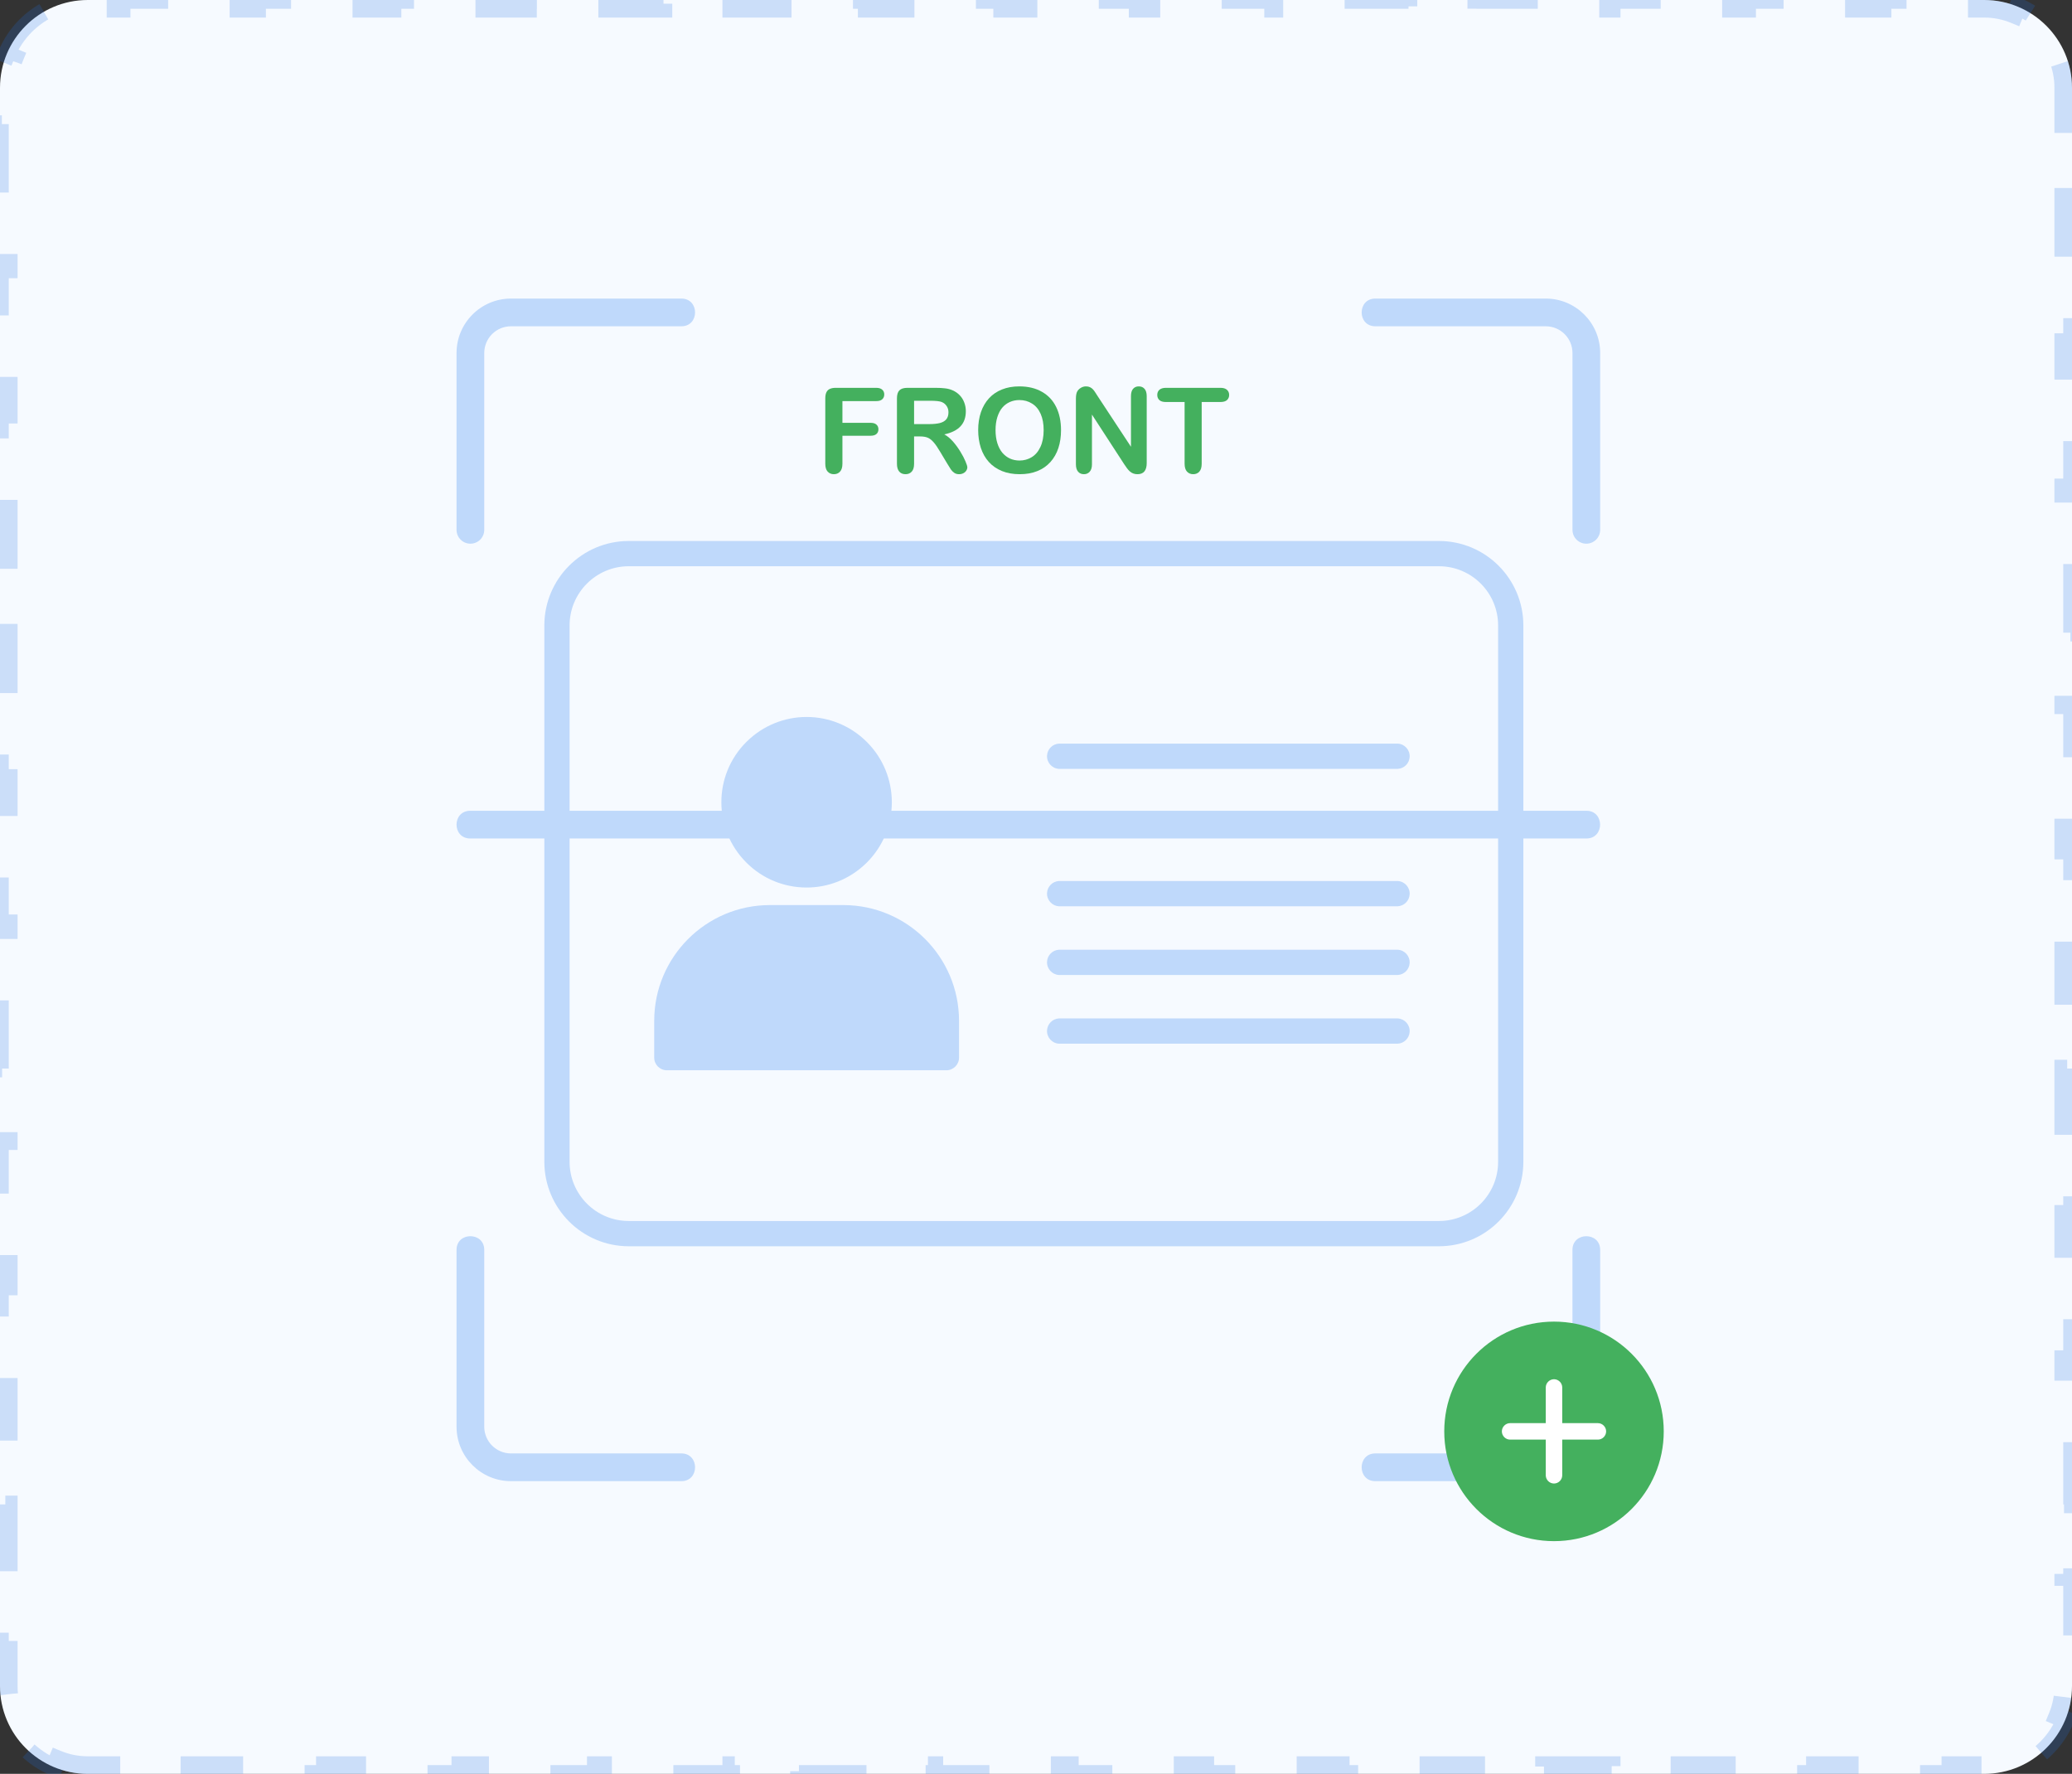 <svg width="118" height="101" viewBox="0 0 118 101" fill="none" xmlns="http://www.w3.org/2000/svg">
<rect x="0" y="0" width="118" height="101" fill="#333333" stroke="none"/>
<path d="M0 5C0 2.239 2.239 0 5 0H113C115.761 0 118 2.239 118 5V96C118 98.761 115.761 101 113 101H5C2.239 101 0 98.761 0 96V5Z" fill="#F6FAFF"/>
<path d="M5 100.5C4.389 100.5 3.807 100.378 3.278 100.159L3.086 100.621C1.864 100.114 0.886 99.136 0.379 97.914L0.841 97.722C0.622 97.192 0.5 96.611 0.5 96V93.932H0V89.796H0.5V85.659H0V81.523H0.5V77.386H0V73.25H0.5V69.114H0V64.977H0.5V60.841H0V56.705H0.5V52.568H0V48.432H0.5V44.295H0V40.159H0.5V36.023H0V31.886H0.5V27.75H0V23.614H0.5V19.477H0V15.341H0.5V11.205H0V7.068H0.5V5C0.5 4.389 0.622 3.807 0.841 3.278L0.379 3.086C0.886 1.864 1.864 0.886 3.086 0.379L3.278 0.841C3.807 0.622 4.389 0.5 5 0.5H6.929V0H10.786V0.5H14.643V0H18.5V0.5H22.357V0H26.214V0.5H30.071V0H33.929V0.5H37.786V0H41.643V0.5H45.5V0H49.357V0.5H53.214V0H57.071V0.5H60.929V0H64.786V0.5H68.643V0H72.5V0.5H76.357V0H80.214V0.5H84.071V0H87.929V0.5H91.786V0H95.643V0.5H99.5V0H103.357V0.5H107.214V0H111.071V0.5H113C113.611 0.5 114.193 0.622 114.722 0.841L114.914 0.379C116.136 0.886 117.114 1.864 117.621 3.086L117.159 3.278C117.378 3.807 117.5 4.389 117.5 5V7.068H118V11.204H117.5V15.341H118V19.477H117.5V23.614H118V27.75H117.5V31.886H118V36.023H117.5V40.159H118V44.295H117.5V48.432H118V52.568H117.5V56.705H118V60.841H117.5V64.977H118V69.114H117.5V73.25H118V77.386H117.5V81.523H118V85.659H117.5V89.795H118V93.932H117.5V96C117.5 96.611 117.378 97.192 117.159 97.722L117.621 97.914C117.114 99.136 116.136 100.114 114.914 100.621L114.722 100.159C114.193 100.378 113.611 100.5 113 100.5H111.071V101H107.214V100.5H103.357V101H99.5V100.5H95.643V101H91.786V100.5H87.929V101H84.071V100.5H80.214V101H76.357V100.5H72.5V101H68.643V100.5H64.786V101H60.929V100.5H57.071V101H53.214V100.5H49.357V101H45.5V100.5H41.643V101H37.786V100.5H33.929V101H30.071V100.5H26.214V101H22.357V100.5H18.5V101H14.643V100.5H10.786V101H6.929V100.5H5Z" stroke="#1E72E3" stroke-opacity="0.2" stroke-dasharray="4 4"/>
<path fill-rule="evenodd" clip-rule="evenodd" d="M90.341 30.957C89.905 30.957 89.552 30.603 89.552 30.168V20.099C89.552 19.26 88.87 18.578 88.031 18.578H78.325C77.287 18.578 77.287 17 78.325 17H88.031C89.74 17 91.13 18.39 91.13 20.099V30.168C91.129 30.604 90.776 30.957 90.34 30.957H90.341Z" fill="#BFD9FB"/>
<path fill-rule="evenodd" clip-rule="evenodd" d="M26.79 30.957C26.354 30.957 26 30.603 26 30.168V20.099C26 18.39 27.39 17 29.099 17H38.805C39.844 17 39.844 18.578 38.805 18.578H29.099C28.26 18.578 27.578 19.26 27.578 20.099V30.168C27.579 30.604 27.226 30.957 26.79 30.957Z" fill="#BFD9FB"/>
<path fill-rule="evenodd" clip-rule="evenodd" d="M88.031 84.334H78.325C77.286 84.334 77.286 82.755 78.325 82.755H88.031C88.869 82.755 89.551 82.074 89.551 81.235V71.166C89.551 70.127 91.129 70.127 91.129 71.166V81.235C91.13 82.944 89.74 84.334 88.031 84.334Z" fill="#BFD9FB"/>
<path fill-rule="evenodd" clip-rule="evenodd" d="M38.805 84.334H29.099C27.39 84.334 26 82.944 26 81.235V71.165C26 70.126 27.578 70.127 27.578 71.165V81.235C27.578 82.073 28.26 82.755 29.099 82.755H38.805C39.844 82.755 39.844 84.334 38.805 84.334Z" fill="#BFD9FB"/>
<path d="M49.898 22.838H47.976V24.075H49.583C49.731 24.075 49.842 24.109 49.914 24.177C49.989 24.243 50.026 24.332 50.026 24.444C50.026 24.556 49.989 24.645 49.914 24.711C49.84 24.777 49.729 24.81 49.583 24.81H47.976V26.403C47.976 26.605 47.93 26.756 47.838 26.855C47.748 26.952 47.632 27 47.49 27C47.345 27 47.227 26.951 47.135 26.852C47.045 26.753 47 26.603 47 26.403V22.683C47 22.542 47.021 22.428 47.062 22.34C47.104 22.25 47.169 22.185 47.256 22.145C47.346 22.103 47.46 22.082 47.598 22.082H49.898C50.053 22.082 50.169 22.118 50.243 22.188C50.32 22.256 50.358 22.346 50.358 22.458C50.358 22.573 50.32 22.665 50.243 22.735C50.169 22.804 50.053 22.838 49.898 22.838Z" fill="#44B05E"/>
<path d="M52.398 24.85H52.057V26.403C52.057 26.608 52.012 26.758 51.922 26.855C51.832 26.952 51.715 27 51.57 27C51.415 27 51.294 26.949 51.209 26.848C51.124 26.747 51.081 26.599 51.081 26.403V22.683C51.081 22.472 51.128 22.319 51.222 22.224C51.316 22.13 51.469 22.082 51.679 22.082H53.266C53.485 22.082 53.672 22.092 53.828 22.112C53.983 22.13 54.123 22.167 54.248 22.224C54.399 22.288 54.533 22.379 54.649 22.498C54.765 22.617 54.853 22.755 54.912 22.914C54.973 23.07 55.004 23.236 55.004 23.412C55.004 23.772 54.902 24.06 54.698 24.276C54.497 24.491 54.19 24.644 53.778 24.734C53.952 24.826 54.117 24.963 54.275 25.143C54.432 25.323 54.572 25.516 54.695 25.72C54.82 25.923 54.916 26.106 54.984 26.271C55.054 26.434 55.089 26.546 55.089 26.608C55.089 26.671 55.069 26.735 55.027 26.799C54.988 26.86 54.933 26.909 54.863 26.944C54.793 26.981 54.712 27 54.62 27C54.51 27 54.418 26.974 54.344 26.921C54.269 26.87 54.205 26.805 54.15 26.726C54.097 26.647 54.025 26.531 53.933 26.377L53.542 25.724C53.402 25.484 53.276 25.302 53.164 25.176C53.054 25.051 52.943 24.965 52.829 24.919C52.715 24.873 52.572 24.85 52.398 24.85ZM52.957 22.818H52.057V24.147H52.931C53.165 24.147 53.362 24.127 53.522 24.088C53.682 24.046 53.804 23.977 53.887 23.88C53.972 23.781 54.015 23.646 54.015 23.474C54.015 23.34 53.981 23.223 53.913 23.121C53.845 23.018 53.751 22.941 53.631 22.89C53.517 22.842 53.292 22.818 52.957 22.818Z" fill="#44B05E"/>
<path d="M58.05 22C58.549 22 58.977 22.102 59.335 22.307C59.694 22.509 59.965 22.798 60.149 23.174C60.333 23.548 60.425 23.988 60.425 24.493C60.425 24.867 60.375 25.207 60.274 25.512C60.173 25.818 60.022 26.083 59.821 26.307C59.619 26.532 59.372 26.703 59.078 26.822C58.785 26.941 58.449 27 58.07 27C57.693 27 57.355 26.939 57.058 26.819C56.76 26.695 56.511 26.523 56.312 26.301C56.112 26.079 55.961 25.812 55.858 25.499C55.758 25.187 55.707 24.85 55.707 24.487C55.707 24.115 55.76 23.774 55.865 23.464C55.972 23.154 56.127 22.89 56.328 22.673C56.53 22.455 56.775 22.289 57.064 22.175C57.353 22.058 57.682 22 58.05 22ZM59.436 24.487C59.436 24.133 59.38 23.826 59.266 23.567C59.152 23.307 58.989 23.111 58.776 22.98C58.566 22.845 58.324 22.778 58.05 22.778C57.855 22.778 57.674 22.816 57.508 22.89C57.343 22.963 57.201 23.07 57.081 23.21C56.962 23.351 56.868 23.531 56.798 23.751C56.73 23.969 56.696 24.214 56.696 24.487C56.696 24.762 56.73 25.01 56.798 25.232C56.868 25.454 56.966 25.639 57.09 25.786C57.218 25.931 57.362 26.04 57.524 26.113C57.688 26.185 57.868 26.222 58.063 26.222C58.313 26.222 58.542 26.159 58.75 26.034C58.96 25.908 59.127 25.715 59.249 25.453C59.374 25.192 59.436 24.869 59.436 24.487Z" fill="#44B05E"/>
<path d="M62.532 22.587L64.408 25.437V22.561C64.408 22.374 64.447 22.234 64.526 22.142C64.607 22.047 64.716 22 64.851 22C64.992 22 65.102 22.047 65.183 22.142C65.264 22.234 65.305 22.374 65.305 22.561V26.363C65.305 26.788 65.129 27 64.779 27C64.691 27 64.612 26.987 64.542 26.96C64.472 26.936 64.407 26.897 64.345 26.842C64.284 26.787 64.227 26.723 64.174 26.65C64.122 26.576 64.069 26.5 64.017 26.423L62.187 23.606V26.439C62.187 26.624 62.144 26.764 62.058 26.858C61.973 26.953 61.864 27 61.73 27C61.592 27 61.481 26.953 61.398 26.858C61.315 26.761 61.273 26.622 61.273 26.439V22.709C61.273 22.551 61.291 22.427 61.326 22.336C61.367 22.238 61.436 22.157 61.533 22.096C61.629 22.032 61.733 22 61.845 22C61.932 22 62.007 22.014 62.068 22.043C62.132 22.072 62.187 22.11 62.233 22.158C62.281 22.207 62.329 22.269 62.377 22.346C62.428 22.423 62.479 22.503 62.532 22.587Z" fill="#44B05E"/>
<path d="M69.501 22.89H68.436V26.403C68.436 26.605 68.391 26.756 68.301 26.855C68.212 26.952 68.095 27 67.953 27C67.808 27 67.69 26.951 67.598 26.852C67.508 26.753 67.463 26.603 67.463 26.403V22.89H66.399C66.232 22.89 66.109 22.854 66.028 22.782C65.947 22.707 65.906 22.609 65.906 22.488C65.906 22.363 65.948 22.264 66.031 22.191C66.116 22.119 66.239 22.082 66.399 22.082H69.501C69.669 22.082 69.794 22.12 69.875 22.195C69.958 22.269 70 22.367 70 22.488C70 22.609 69.958 22.707 69.875 22.782C69.792 22.854 69.667 22.89 69.501 22.89Z" fill="#44B05E"/>
<path fill-rule="evenodd" clip-rule="evenodd" d="M90.346 47.742H26.779C25.74 47.742 25.74 46.164 26.779 46.164H90.346C91.385 46.164 91.385 47.742 90.346 47.742Z" fill="#BFD9FB"/>
<path d="M48.038 51.533H43.836C40.206 51.542 37.266 54.482 37.257 58.112V60.219C37.257 60.617 37.579 60.939 37.977 60.939H53.894C53.896 60.939 53.899 60.939 53.902 60.939C54.3 60.936 54.62 60.611 54.617 60.213V58.112C54.608 54.482 51.668 51.542 48.038 51.533Z" fill="#BFD9FB"/>
<path d="M79.604 57.987H60.303C59.941 58.01 59.651 58.299 59.629 58.662C59.604 59.059 59.907 59.401 60.303 59.425H79.604C79.968 59.403 80.257 59.114 80.279 58.751C80.304 58.353 80.002 58.012 79.604 57.987Z" fill="#BFD9FB"/>
<path d="M49.324 49.152L49.367 49.111L49.369 49.109C51.264 47.214 51.263 44.142 49.367 42.247C48.459 41.335 47.224 40.822 45.937 40.823C44.669 40.822 43.452 41.319 42.547 42.206L42.503 42.247L42.501 42.249C40.607 44.144 40.608 47.217 42.503 49.111C44.381 50.993 47.424 51.011 49.324 49.152Z" fill="#BFD9FB"/>
<path d="M81.957 30.803H35.798C33.151 30.81 31.008 32.954 31 35.601V66.161C31.008 68.808 33.151 70.952 35.798 70.96H81.957C84.604 70.952 86.748 68.808 86.755 66.161V35.601C86.748 32.954 84.604 30.81 81.957 30.803ZM85.317 66.161C85.311 68.015 83.81 69.515 81.957 69.521H35.798C33.945 69.515 32.444 68.015 32.438 66.161V35.601C32.444 33.748 33.945 32.247 35.798 32.241H81.957C83.81 32.247 85.311 33.748 85.317 35.601V66.161Z" fill="#BFD9FB"/>
<path d="M79.605 42.34H60.304C59.941 42.362 59.651 42.652 59.629 43.015C59.604 43.412 59.907 43.754 60.304 43.778H79.605C79.968 43.756 80.257 43.466 80.279 43.103C80.304 42.706 80.002 42.364 79.605 42.34Z" fill="#BFD9FB"/>
<path d="M79.605 50.163H60.304C59.941 50.185 59.651 50.475 59.629 50.838C59.604 51.235 59.907 51.577 60.304 51.601H79.605C79.968 51.579 80.257 51.289 80.279 50.926C80.304 50.529 80.002 50.188 79.605 50.163Z" fill="#BFD9FB"/>
<path d="M79.605 46.252H60.304C59.941 46.274 59.651 46.563 59.629 46.926C59.604 47.324 59.907 47.665 60.304 47.69H79.605C79.968 47.667 80.257 47.378 80.279 47.015C80.304 46.618 80.002 46.276 79.605 46.252Z" fill="#BFD9FB"/>
<path d="M79.604 54.076H60.303C59.941 54.098 59.651 54.388 59.629 54.75C59.604 55.148 59.907 55.489 60.303 55.514H79.604C79.968 55.491 80.257 55.202 80.279 54.839C80.304 54.442 80.002 54.1 79.604 54.076Z" fill="#BFD9FB"/>
<path d="M88.5 87.75C91.952 87.75 94.75 84.952 94.75 81.5C94.75 78.048 91.952 75.25 88.5 75.25C85.048 75.25 82.25 78.048 82.25 81.5C82.25 84.952 85.048 87.75 88.5 87.75Z" fill="#44B05E"/>
<path d="M91 81.031H88.969V79C88.969 78.744 88.756 78.531 88.5 78.531C88.244 78.531 88.031 78.744 88.031 79V81.031H86C85.744 81.031 85.531 81.244 85.531 81.5C85.531 81.756 85.744 81.969 86 81.969H88.031V84C88.031 84.256 88.244 84.469 88.5 84.469C88.756 84.469 88.969 84.256 88.969 84V81.969H91C91.256 81.969 91.469 81.756 91.469 81.5C91.469 81.244 91.256 81.031 91 81.031Z" fill="white"/>
</svg>
